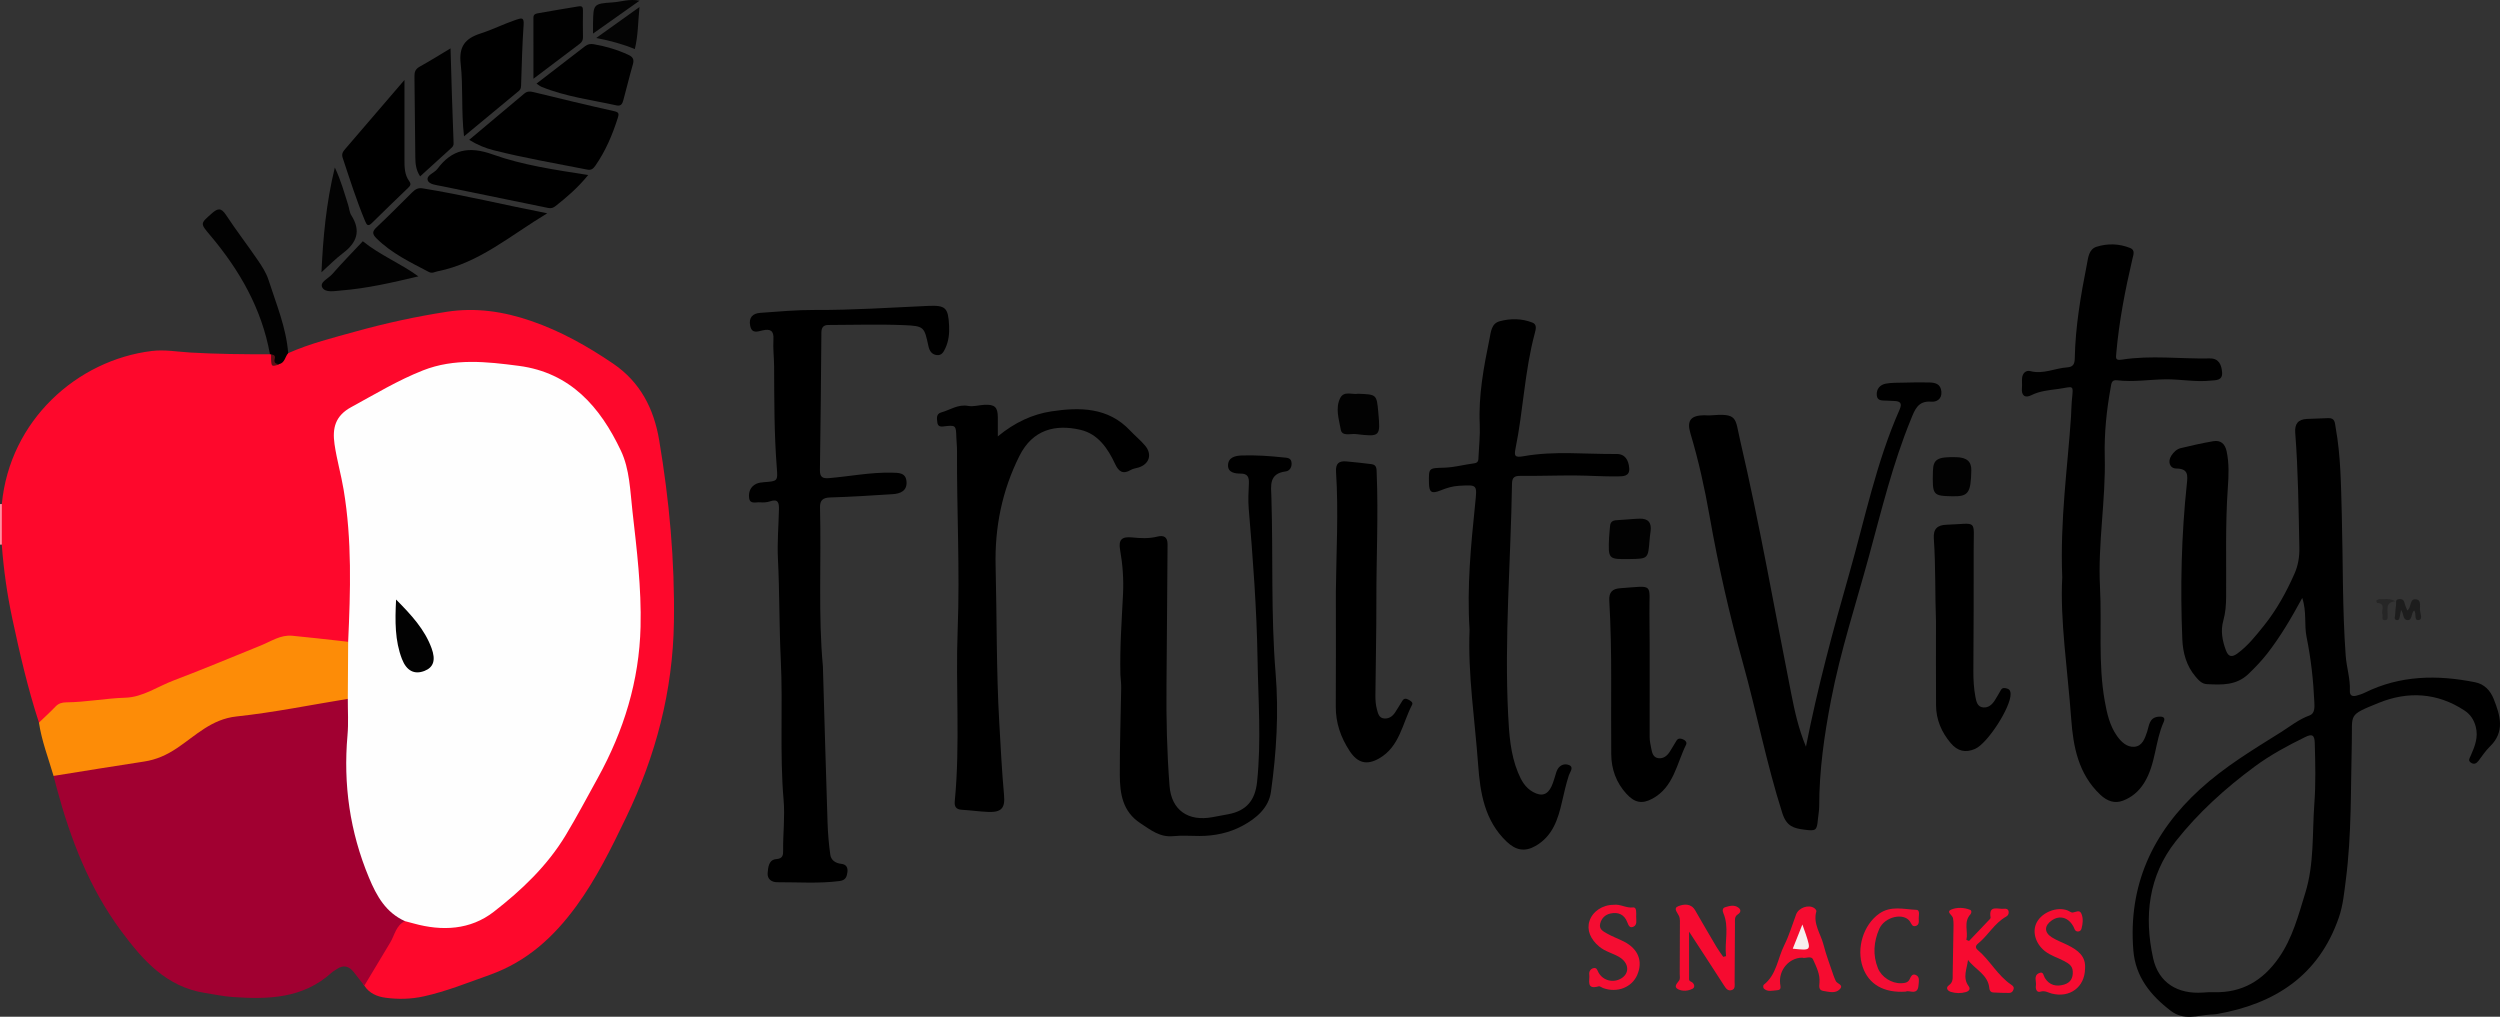 <?xml version="1.0" encoding="utf-8"?>
<!-- Generator: Adobe Illustrator 16.0.4, SVG Export Plug-In . SVG Version: 6.00 Build 0)  -->
<!DOCTYPE svg PUBLIC "-//W3C//DTD SVG 1.1//EN" "http://www.w3.org/Graphics/SVG/1.1/DTD/svg11.dtd">
<svg version="1.1" id="Layer_1" xmlns="http://www.w3.org/2000/svg" xmlns:xlink="http://www.w3.org/1999/xlink" x="0px" y="0px"
	 width="1235.172px" height="502.35px" viewBox="0 0 1235.172 502.35" enable-background="new 0 0 1235.172 502.35"
	 xml:space="preserve">
<rect x="0" y="0" width="1235.172" height="502.35" fill="#333333" stroke="none"/>
<path fill="#FE91A1" d="M0,249.042c0.302-0.055,0.604-0.062,0.909-0.021c2.653,6.689,2.679,13.376-0.019,20.062l-0.447,0.034
	L0,269.042C0,262.375,0,255.708,0,249.042z"/>
<path fill="#FE082C" d="M0.89,269.083c0.006-6.688,0.013-13.376,0.019-20.063c3.9-41.253,37.103-71.102,74.148-75.616
	c6.328-0.771,12.626,0.405,18.917,0.771c13.133,0.763,26.262,0.9,39.403,0.85c0.479-0.135,0.869-0.014,1.157,0.396
	c1.347,0.821-0.739,4.412,2.797,3.45c2.298-0.762,2.129-4.369,5.056-4.384c10.812-4.802,22.263-7.625,33.602-10.772
	c14.728-4.088,29.634-7.331,44.754-9.673c14.357-2.224,28.086-0.138,41.686,4.538c14.59,5.017,27.836,12.467,40.522,21.09
	c13.4,9.109,20.104,22.256,22.717,37.759c5.014,29.743,7.754,59.675,7.295,89.882c-0.518,34.013-8.914,66.012-23.624,96.563
	c-7.291,15.145-14.652,30.197-24.61,43.82c-11.167,15.277-24.39,27.431-42.895,34.011c-10.76,3.825-21.314,8.11-32.489,10.578
	c-6.224,1.373-12.583,1.519-18.876,0.667c-4.163-0.562-8.015-2.158-10.461-5.967c-1.019-1.191-0.216-2.141,0.417-3.109
	c5.572-8.551,10.85-17.266,15.279-26.48c0.885-1.844,2.771-2.789,4.826-3.192c5.913,0.848,11.641,2.521,17.743,2.575
	c11.044,0.102,21.15-2.9,28.94-10.381c10.528-10.109,22.017-19.592,29.63-32.295c10.616-17.713,21.134-35.528,28.593-54.901
	c5.673-14.736,8.503-29.986,9.306-45.797c1.376-27.131-2.771-53.735-6.485-80.412c-1.634-11.738-8.312-20.716-15.397-29.751
	c-13.134-16.746-31.08-21.448-51.087-22.969c-21.229-1.612-39.578,5.567-57.167,16.114c-4.143,2.484-8.313,4.92-12.435,7.441
	c-4.215,2.579-5.858,6.201-5.729,10.859c0.129,4.675,0.817,9.301,1.888,13.841c3.182,13.492,5.115,27.042,5.321,41.011
	c0.156,10.629,0.751,21.287,0.68,31.938c-0.035,5.293-0.339,10.615-2.038,15.727c-1.464,1.168-3.129,0.898-4.779,0.64
	c-6.907-1.082-13.908-1.264-20.829-2.226c-3.723-0.518-7.336,0.201-10.744,1.645c-21.136,8.953-42.704,16.85-63.711,26.115
	c-4.458,1.966-9.125,3.223-14.042,3.02c-8.708-0.355-17.177,1.941-25.831,2.201c-3.061,0.092-4.948,2.504-7.155,4.242
	c-1.905,1.502-3.116,4.014-5.955,4.189c-5.5-16.883-9.488-34.154-13.184-51.494C3.496,293.511,1.776,281.353,0.89,269.083z"/>
<path fill="#A10031" d="M200.077,455.109c-4.426,2.017-5.13,7.031-7.231,10.483c-4.308,7.078-8.497,14.292-12.84,21.392
	c-1.717-2.201-3.44-4.396-5.149-6.604c-2.398-3.096-5.194-3.865-8.553-1.507c-0.817,0.574-1.741,1.022-2.472,1.687
	c-14.116,12.821-31.312,13.262-48.852,12.035c-4.615-0.322-9.185-1.308-13.769-2.027c-19.097-3.002-30.688-16.221-41.344-30.584
	c-15.686-21.146-24.992-45.209-31.774-70.394c-0.559-2.076-1.093-4.16-1.639-6.24c0.968-1.414,2.513-1.463,3.985-1.699
	c11.005-1.758,21.892-4.274,32.992-5.41c11.058-1.131,20.969-4.825,29.35-12.277c0.619-0.552,1.416-0.906,2.011-1.475
	c8.214-7.832,18.669-9.4,29.295-10.941c13.976-2.025,27.856-4.701,41.822-6.824c2.097-0.318,4.224-1.225,6.304,0.103
	c1.523,2.04,1.094,4.434,1.2,6.726c0.437,9.473-0.774,18.891-0.943,28.335c-0.39,21.734,6.047,41.893,14.796,61.459
	c1.896,4.239,5.085,7.29,8.994,9.721C197.84,452.047,200.148,452.504,200.077,455.109z"/>
<path d="M406.57,329.229c0.789,26.994,1.479,52.121,2.3,77.241c0.174,5.303,0.623,10.619,1.358,15.871
	c0.379,2.7,2.684,4.176,5.36,4.441c2.716,0.271,3.369,2.062,3.091,4.143c-0.275,2.067-0.785,3.967-3.787,4.355
	c-10.279,1.333-20.567,0.562-30.85,0.596c-2.839,0.01-5.034-1.562-4.773-4.556c0.246-2.837,0.502-6.581,4.314-6.871
	c3.305-0.252,3.363-2.164,3.336-4.31c-0.1-8.299,0.951-16.522,0.232-24.9c-1.979-23.058-0.269-46.233-1.393-69.324
	c-0.809-16.619-0.578-33.257-1.408-49.884c-0.401-8.016,0.332-16.239,0.502-24.372c0.068-3.231-0.385-5.353-4.453-3.952
	c-1.526,0.525-3.31,0.619-4.936,0.471c-1.938-0.176-4.892,1.085-5.337-2.069c-0.407-2.888,0.588-5.676,3.519-7.072
	c1.16-0.553,2.564-0.716,3.875-0.814c6.688-0.499,6.799-0.479,6.269-7.193c-1.313-16.617-1.233-33.265-1.323-49.911
	c-0.023-4.492-0.613-9.004-0.335-13.469c0.271-4.353-1.581-5.255-5.276-4.433c-2.567,0.571-5.401,1.82-6.217-2.312
	c-0.801-4.058,1.285-6.079,5.008-6.342c8.955-0.63,17.93-1.471,26.893-1.425c18.67,0.096,37.271-1.159,55.898-2.001
	c8.787-0.396,10.039,0.872,10.485,9.752c0.195,3.874-0.198,7.616-1.858,11.177c-0.871,1.869-1.836,3.674-4.276,3.36
	c-2.489-0.32-3.577-2.119-4.076-4.413c-2.058-9.454-2.045-9.956-12.024-10.37c-12.453-0.517-24.944-0.099-37.42-0.083
	c-2.529,0.004-3.424,1.307-3.444,3.787c-0.181,22.65-0.392,45.3-0.726,67.948c-0.052,3.5,1.379,4.19,4.532,3.924
	c10.274-0.869,20.44-2.913,30.821-2.692c3.506,0.075,7.12-0.103,7.438,4.476c0.312,4.533-3.06,5.91-6.834,6.149
	c-10.265,0.653-20.533,1.33-30.812,1.621c-3.679,0.104-5.185,1.38-5.097,4.944C405.809,277.509,404.236,304.338,406.57,329.229z"/>
<path d="M1018.889,285.304c-1.121-28.854,2.643-54.132,4.34-79.528c0.166-2.491,0.133-4.998,0.369-7.48
	c0.844-8.879,1.248-7.197-6.982-6.088c-4.361,0.588-8.824,0.947-12.971,3.035c-3.18,1.603-5.029,0.21-4.668-3.58
	c0.156-1.652-0.086-3.344,0.088-4.993c0.252-2.385,1.949-3.866,4.104-3.306c6.359,1.654,12.104-1.459,18.168-1.861
	c2.896-0.191,3.688-1.591,3.742-4.483c0.299-15.682,2.965-31.094,5.988-46.429c0.639-3.244,0.9-7.459,4.803-8.685
	c5.506-1.73,11.234-1.542,16.645,0.648c2.506,1.014,1.498,3.431,1.064,5.29c-3.588,15.402-6.625,30.888-7.99,46.677
	c-0.215,2.49-0.504,3.667,2.773,3.156c14.422-2.246,28.936-0.299,43.408-0.593c4.562-0.093,5.863,3.265,6.105,6.999
	c0.264,4.058-3.215,3.708-5.643,3.967c-7.461,0.797-14.879-0.737-22.375-0.642c-7.975,0.103-15.936,1.448-23.922,0.469
	c-2.734-0.335-2.768,1.685-3.098,3.501c-2.062,11.34-3.236,22.781-2.947,34.293c0.537,21.518-3.463,42.866-2.35,64.371
	c0.973,18.77-0.988,37.652,2.355,56.326c1.092,6.098,2.4,12.064,6.043,17.24c2.092,2.976,4.9,5.582,8.496,5.353
	c4.002-0.255,5.279-4.085,6.4-7.45c1.021-3.062,0.996-6.871,5.42-7.408c1.854-0.226,3.887,0.088,2.793,2.51
	c-4.389,9.703-3.871,20.904-9.717,30.232c-2.666,4.256-6.191,7.122-10.461,8.738c-3.975,1.503-7.668,0.371-11.227-2.995
	c-10.84-10.256-13.328-23.823-14.314-37.321C1021.551,330.875,1017.756,306.579,1018.889,285.304z"/>
<path d="M726.065,311.112c-1.348-21.078,0.66-41.631,2.766-62.163c0.986-9.606,1.229-9.445-7.949-8.937
	c-3.25,0.18-6.143,1.083-9.082,2.269c-4.516,1.822-5.721,0.996-5.795-3.679c-0.121-7.6-0.111-7.283,7.598-7.539
	c4.939-0.163,9.834-1.516,14.771-2.155c2.217-0.288,2.043-1.762,2.109-3.242c0.236-5.318,0.861-10.656,0.613-15.952
	c-0.678-14.452,2.004-28.484,4.857-42.492c0.662-3.245,0.896-7.398,4.988-8.503c5.387-1.454,10.951-1.393,16.197,0.666
	c2.305,0.904,1.701,3.226,1.154,5.261c-5.033,18.675-5.672,38.086-9.523,56.958c-0.771,3.784-0.252,4.55,4.045,3.783
	c15.178-2.708,30.562-0.94,45.861-1.087c4.283-0.042,5.943,3.075,6.273,6.973c0.354,4.202-3.213,4.047-5.475,4.092
	c-7.105,0.142-14.219-0.423-21.328-0.455c-8.979-0.041-17.959,0.29-26.938,0.209c-2.949-0.026-4.125,0.735-4.174,3.848
	c-0.6,38.097-3.818,76.157-1.902,114.279c0.48,9.565,1.121,19.295,4.85,28.396c1.596,3.899,3.533,7.508,7.447,9.66
	c4.18,2.301,7.156,1.512,9.166-2.867c1.031-2.248,1.594-4.709,2.379-7.07c1.02-3.07,3.607-4.42,6.211-3.379
	c2.613,1.047,0.48,3.394-0.074,5.113c-1.377,4.268-2.361,8.614-3.355,12.989c-1.961,8.62-4.598,17.027-13.121,21.885
	c-5.324,3.035-9.744,2.125-14.207-2.104c-10.957-10.383-13.127-24.222-14.115-37.894
	C728.694,355.577,725.176,333.282,726.065,311.112z"/>
<path d="M892.266,368.92c5.846-29.741,13.426-57.594,21.326-85.256c7.777-27.224,13.387-55.199,24.932-81.281
	c1.457-3.291,0.213-4.188-2.781-4.277c-1.164-0.034-2.33-0.084-3.492-0.163c-2.098-0.144-4.787,0.366-5.006-2.732
	c-0.215-3.052,1.629-5.161,4.557-5.682c2.758-0.491,5.627-0.418,8.447-0.479c4.33-0.095,8.664-0.214,12.99-0.091
	c2.939,0.084,5.615,0.702,5.943,4.571c0.32,3.786-2.564,5.122-4.926,4.924c-6.67-0.562-8.178,3.957-10.098,8.632
	c-8.986,21.884-14.514,44.82-20.717,67.552c-6.463,23.689-14.129,47.075-18.781,71.229c-3.338,17.322-5.857,34.777-5.848,52.5
	c0.002,2.146-0.453,4.288-0.645,6.438c-0.49,5.574-0.979,5.855-6.691,5.108c-5.232-0.685-8.777-1.578-10.885-8.171
	c-7.807-24.416-12.623-49.562-19.479-74.19c-6.672-23.968-12.174-48.179-16.49-72.703c-2.412-13.703-5.428-27.358-9.438-40.742
	c-1.891-6.311,0.146-8.898,6.857-8.951c0.832-0.006,1.672,0.157,2.494,0.088c14.354-1.212,12.578,1.034,15.266,12.558
	c9.658,41.409,16.918,83.311,25.207,125.002C886.684,351.209,888.436,359.588,892.266,368.92z"/>
<path d="M553.562,333.426c-0.332-13.614,0.646-26.743,1.287-39.881c0.357-7.351-0.156-14.614-1.44-21.854
	c-0.89-5.017,0.793-6.685,5.913-6.168c4.158,0.42,8.293,0.647,12.417-0.389c3.198-0.804,5.149,0.076,5.116,3.854
	c-0.207,23.125-0.297,46.25-0.526,69.375c-0.166,16.652,0.229,33.302,1.495,49.887c0.923,12.093,9.285,17.731,21.234,15.485
	c2.612-0.49,5.229-0.961,7.84-1.459c8.945-1.703,13.233-6.851,14.186-15.954c2.123-20.284,0.559-40.588,0.225-60.854
	c-0.41-24.785-2.277-49.539-4.362-74.258c-0.348-4.119-0.08-8.304,0.089-12.45c0.123-2.979-0.603-4.78-4.063-4.771
	c-2.861,0.008-6.309-0.508-6.244-4.087c0.07-3.915,3.467-4.761,6.902-4.867c6.844-0.211,13.651,0.242,20.446,0.977
	c1.602,0.173,3.578,0.064,3.982,2.203c0.43,2.264-0.736,4.441-2.777,4.695c-8.527,1.058-7.301,7.147-7.123,12.858
	c0.891,28.93-0.287,57.942,2.076,86.79c1.621,19.758,0.414,39.229-2.295,58.656c-1.105,7.922-7.234,13.136-14.118,16.817
	c-6.545,3.5-13.695,4.992-21.131,5.007c-4.334,0.008-8.703-0.354-12.992,0.083c-6.641,0.678-11.166-3.057-16.219-6.354
	c-8.896-5.809-10.172-14.688-10.218-23.905c-0.071-14.305,0.47-28.61,0.685-42.918C553.982,337.627,553.68,335.304,553.562,333.426z
	"/>
<path d="M492.991,215.605c8.394-6.934,17.224-10.966,26.478-12.364c13.918-2.103,28.014-2.109,38.918,9.512
	c2.389,2.547,5.155,4.761,7.387,7.43c3.623,4.335,2.051,9.147-3.293,10.807c-1.267,0.394-2.684,0.525-3.787,1.186
	c-3.905,2.342-6.01,0.792-7.737-2.908c-3.618-7.745-8.444-14.904-17.195-16.921c-12.179-2.806-23.51-0.282-30.114,12.941
	c-8.564,17.146-12.22,35.212-11.746,54.395c0.637,25.793,0.328,51.59,1.806,77.387c0.685,11.953,1.274,23.897,2.362,35.828
	c0.597,6.554-1.469,8.519-7.977,8.241c-4.32-0.186-8.621-0.8-12.939-1.063c-2.848-0.175-3.697-1.599-3.438-4.258
	c2.742-28.219,0.349-56.523,1.435-84.772c1.133-29.474-0.478-58.942-0.326-88.417c0.011-2.158-0.258-4.316-0.324-6.478
	c-0.189-6.141-0.191-6.223-6.589-5.445c-1.755,0.213-2.612-0.451-2.796-1.931c-0.239-1.941-0.713-4.287,1.92-5.015
	c4.382-1.212,8.263-4.143,13.312-3.206c2.523,0.469,5.28-0.409,7.938-0.55c5.192-0.275,6.674,1.12,6.702,6.173
	C493.004,208.958,492.991,211.743,492.991,215.605z"/>
<path fill="#FD8C07" d="M171.843,345.288c-18.331,2.984-36.582,6.718-55.021,8.695c-12.331,1.322-20.185,9.486-29.374,15.638
	c-5.124,3.43-10.237,5.726-16.251,6.633c-14.93,2.253-29.826,4.724-44.74,7.103c-2.546-8.741-5.865-17.267-7.215-26.328
	c2.734-2.633,5.556-5.182,8.169-7.93c1.529-1.606,3.268-2.063,5.352-2.086c9.784-0.101,19.413-2.003,29.219-2.301
	c8.559-0.26,15.853-5.516,23.72-8.488c14.507-5.479,28.802-11.521,43.19-17.32c5.033-2.029,9.717-5.344,15.491-4.801
	c8.066,0.756,16.113,1.717,24.168,2.592c1.154,0.125,2.307,0.269,3.459,0.402c1.32,1.238,1.494,2.896,1.529,4.537
	c0.139,6.401,0.166,12.807-0.017,19.207C173.478,342.478,173.302,344.146,171.843,345.288z"/>
<path d="M660.006,292.591c0.199-19.812,1.369-39.637,0.086-59.433c-0.268-4.123,1.375-5.52,5.096-5.188
	c4.133,0.368,8.26,0.826,12.379,1.335c2.762,0.341,2.531,2.442,2.615,4.503c0.863,20.982-0.207,41.96-0.156,62.94
	c0.037,15.638-0.363,31.276-0.48,46.916c-0.018,2.315,0.168,4.712,0.779,6.927c0.494,1.787,0.926,4.133,3.477,4.374
	c2.365,0.224,4.145-0.983,5.414-2.875c1.283-1.914,2.42-3.927,3.662-5.868c0.777-1.214,1.734-1.209,2.986-0.546
	c1.125,0.597,2.416,1.365,1.799,2.548c-4.811,9.223-6.111,20.7-16.309,26.508c-6.074,3.461-10.609,2.277-14.514-3.651
	c-4.371-6.644-6.934-13.878-6.875-22.022C660.098,330.237,660.006,311.414,660.006,292.591z"/>
<path d="M956.51,307.042c-0.516-13.657-0.111-27.324-1.07-40.963c-0.34-4.833,1.818-6.676,6.283-6.829
	c15.605-0.535,13.359-3.065,13.41,12.278c0.066,19.992-0.061,39.986-0.15,59.979c-0.021,4.348,0.217,8.67,1.033,12.932
	c0.436,2.271,0.977,4.851,3.895,5.082c2.539,0.199,4.338-1.422,5.646-3.481c1.061-1.668,2.025-3.396,3.016-5.106
	c0.768-1.332,1.889-1.076,3.055-0.74c1.346,0.387,1.711,1.317,1.746,2.643c0.17,6.553-11.406,24.514-17.578,27.182
	c-4.682,2.024-8.623,1.137-11.984-2.846c-4.547-5.381-7.23-11.562-7.273-18.666C956.452,334.683,956.51,320.862,956.51,307.042z"/>
<path d="M796.038,335.162c0.018-12.815-0.215-25.629-0.938-38.425c-0.234-4.166,1.568-5.838,5.332-6.104
	c17.168-1.209,14.318-2.812,14.504,12.643c0.246,20.308,0.037,40.619,0.1,60.93c0.006,1.967,0.494,3.941,0.852,5.895
	c0.371,2.028,1.023,4.127,3.346,4.479c2.535,0.384,4.412-1.1,5.746-3.168c1.166-1.807,2.199-3.697,3.348-5.518
	c0.773-1.228,1.912-1.121,3.088-0.66c1.23,0.483,2.203,1.512,1.625,2.678c-4.691,9.453-6.098,21.025-16.705,26.722
	c-5.119,2.75-8.793,1.922-12.781-2.452c-5.053-5.539-7.432-12.152-7.488-19.56C795.967,360.134,796.038,347.647,796.038,335.162z"/>
<path d="M270.37,105.386c-18.411,11.098-33.767,24.627-54.236,28.675c-1.39,0.274-2.604,1.179-4.256,0.31
	c-9.102-4.783-18.399-9.183-25.855-16.593c-2.239-2.226-2.107-3.468,0.085-5.531c5.929-5.582,11.66-11.374,17.437-17.115
	c1.465-1.456,2.864-2.459,5.208-2.081C228.899,96.298,248.713,101.164,270.37,105.386z"/>
<path d="M231.805,69.096c9.443-7.917,18.343-15.348,27.197-22.834c1.444-1.222,2.807-1.188,4.562-0.76
	c13.191,3.221,26.391,6.42,39.646,9.369c2.51,0.559,2.748,1.106,2.003,3.448c-2.665,8.372-6.045,16.347-11.106,23.596
	c-1.12,1.604-2.095,2.25-3.997,1.873c-15.433-3.057-30.954-5.686-46.219-9.558C239.876,73.213,236.066,71.703,231.805,69.096z"/>
<path d="M199.833,39.509c0,13.838,0.002,26.431-0.001,39.024c-0.001,3.838-0.036,7.74,2.357,10.989
	c1.145,1.555,0.429,2.348-0.563,3.308c-5.962,5.771-11.975,11.493-17.861,17.342c-1.909,1.896-2.566,1.001-3.358-0.896
	c-4.278-10.25-7.618-20.826-11.113-31.352c-0.649-1.956,0.218-3.098,1.338-4.398C180.136,62.488,189.612,51.424,199.833,39.509z"/>
<path d="M290.614,86.472c-5.105,6.271-10.502,10.899-16.107,15.312c-1.073,0.845-2.113,1.284-3.63,0.97
	c-17.518-3.634-35.063-7.141-52.579-10.783c-2.532-0.526-6.312-0.789-6.962-2.9c-0.788-2.558,3.235-3.554,4.763-5.613
	c7.191-9.691,15.611-11.35,27.33-7.155C258.297,81.623,274.175,83.886,290.614,86.472z"/>
<path d="M229.257,67.357c-1.452-12.681-0.361-24.378-1.649-35.858c-0.957-8.53,2.179-12.5,9.799-14.947
	c5.945-1.909,11.58-4.773,17.54-6.779c2.936-0.988,4.023-1.22,3.749,2.637c-0.684,9.598-0.878,19.229-1.217,28.85
	c-0.048,1.351,0.064,2.667-1.114,3.643C247.592,52.165,238.823,59.431,229.257,67.357z"/>
<path fill="#010101" d="M207.579,87.137c-2.136-3.208-2.344-6.396-2.389-9.534c-0.191-13.299-0.221-26.6-0.418-39.897
	c-0.033-2.22,0.526-3.631,2.583-4.771c5.018-2.782,9.885-5.834,15.24-9.032c0.483,16.037,0.879,31.394,1.51,46.74
	c0.064,1.561-0.665,2.062-1.44,2.775C217.783,77.9,212.863,82.34,207.579,87.137z"/>
<path d="M265.077,41.308c8.269-6.368,16.154-12.438,24.035-18.517c1.271-0.979,2.656-1.218,4.229-0.946
	c5.922,1.021,11.625,2.702,17.095,5.23c2.156,0.997,2.974,2.188,2.267,4.643c-1.693,5.875-3.11,11.829-4.722,17.729
	c-0.438,1.607-1.012,3.149-3.375,2.629c-12.474-2.749-25.233-4.328-37.172-9.223C266.832,42.606,266.322,42.134,265.077,41.308z"/>
<path fill="#020202" d="M133.926,175.135l-0.252-0.165l-0.297,0.054c-4.058-22.517-15.011-41.573-29.562-58.811
	c-5.008-5.934-4.874-5.707,0.789-10.742c3.067-2.728,4.689-2.874,7.088,0.769c5.017,7.619,10.6,14.862,15.747,22.398
	c2.042,2.991,4.101,6.173,5.192,9.576c3.824,11.924,8.767,23.574,9.753,36.27c-1.58,1.752-1.607,4.797-4.524,5.435
	c-2.086,1.178-2.907,0.111-2.971-1.827C134.852,176.963,135.019,175.876,133.926,175.135z"/>
<path fill="#F60B30" d="M852.788,472.398c-0.822-7.082,1.664-14.258-1.338-21.271c-0.551-1.287-0.398-2.504,0.883-2.897
	c2.191-0.674,4.586-1.371,6.654,0.276c1.361,1.084,1.039,2.358-0.373,3.249c-1.771,1.115-1.414,2.848-1.424,4.48
	c-0.061,9.66-0.104,19.32-0.172,28.979c-0.012,1.449,0.475,3.275-1.332,3.923c-1.938,0.692-2.93-0.724-3.9-2.24
	c-5.547-8.642-11.178-17.229-17.271-26.594c0,8.332-0.01,15.938,0.01,23.545c0.002,1.066,1.105,1.092,1.686,1.617
	c1.043,0.945,1.18,2.409,0.109,2.991c-2.266,1.231-5.111,1.401-7.242,0.294c-2.357-1.227-0.504-2.848,0.555-4.361
	c0.562-0.805,0.252-2.248,0.26-3.404c0.047-7.83,0.092-15.66,0.086-23.49c-0.002-1.657,0.191-3.498-0.441-4.926
	c-0.783-1.754-3.029-3.812-0.334-4.854c2.715-1.048,6.268-1.531,8.344,2.09c3.471,6.053,6.986,12.08,10.541,18.082
	c0.994,1.682,2.193,3.242,3.301,4.858C851.852,472.631,852.319,472.514,852.788,472.398z"/>
<path fill="#F70B30" d="M972.852,464.893c3.168-3.326,6.344-6.646,9.5-9.985c0.447-0.476,1.209-1.113,1.135-1.56
	c-1.102-6.533,3.791-3.949,6.631-4.363c0.992-0.146,2.107,0.121,2.289,1.377c0.146,1.021-0.219,1.947-1.221,2.506
	c-5.773,3.212-8.855,9.232-13.838,13.27c-1.299,1.051-1.545,2.102-0.188,3.25c6.066,5.137,9.771,12.551,16.455,17.076
	c0.924,0.626,1.566,1.18,1.209,2.367c-0.322,1.068-1.029,1.755-2.141,1.749c-2.656-0.015-5.316-0.06-7.969-0.231
	c-1.08-0.07-1.732-0.851-1.836-2.008c-0.605-6.881-7.041-9.294-10.547-14.074c-0.537,4.461-2.803,8.739,0.299,12.946
	c1.068,1.449,0.193,2.481-1.357,2.935c-2.465,0.723-4.986,0.646-7.389-0.078c-1.592-0.479-2.811-1.983-1-3.278
	c2.254-1.61,1.836-3.709,1.883-5.778c0.18-7.978,0.303-15.957,0.41-23.937c0.018-1.155-0.057-2.33-0.258-3.468
	c-0.262-1.484-3.65-3.062-0.795-4.252c2.77-1.154,6.232-1.032,9.266,0.172c0.801,0.318,0.736,1.547,0.162,2.175
	c-3.576,3.915-1.047,8.493-2.021,12.677C971.971,464.548,972.411,464.721,972.852,464.893z"/>
<path fill="#010101" d="M263.557,38.906c0-10.343,0.021-20.26-0.018-30.177c-0.008-1.989,1.668-2.059,2.747-2.26
	c6.511-1.216,13.066-2.2,19.594-3.328c1.971-0.341,2.161,0.68,2.141,2.229c-0.057,4.328-0.076,8.658,0.007,12.986
	c0.028,1.489-0.502,2.45-1.67,3.324C278.795,27.348,271.272,33.068,263.557,38.906z"/>
<path fill="#020202" d="M179.255,119.187c8.462,6.872,18.451,10.822,27.464,17.354c-12.995,3.1-25.447,5.977-38.241,6.982
	c-3.253,0.256-7.757,1.241-9.253-1.506c-1.427-2.621,3.026-4.412,4.868-6.52C169.003,129.878,174.238,124.542,179.255,119.187z"/>
<path fill="#F60C30" d="M890.446,473.16c-6.594,0.023-11.689,6.191-10.949,12.777c0.18,1.598,0.781,3.168-1.465,3.301
	c-2.232,0.132-4.688,1.037-6.619-0.87c-0.32-0.316-0.326-1.573-0.023-1.808c6.383-4.938,6.859-12.961,10.127-19.496
	c2.436-4.875,3.992-10.191,5.912-15.321c1.225-3.269,6.166-5.011,8.965-3.067c0.488,0.34,1.143,1.15,1.029,1.54
	c-1.805,6.15,2.133,11.085,3.514,16.522c1.305,5.133,3.234,10.104,4.916,15.14c0.312,0.938,0.74,1.841,1.125,2.756
	c0.607,1.443,4.143,1.882,2.004,4.116c-2.178,2.273-5.381,1.27-8.104,0.844c-2.291-0.355-2.121-1.988-1.926-4.162
	c0.361-3.996-1.555-7.781-3.15-11.336C894.842,471.962,891.838,473.766,890.446,473.16z"/>
<path fill="#F50D32" d="M797.28,447.04c3.277-0.472,6.123,1.718,9.59,1.299c1.885-0.228,1.518,2.905,1.51,4.614
	c-0.008,1.713,0.629,3.956-1.35,4.902c-1.773,0.85-2.424-0.564-3.035-2.188c-1.426-3.8-4.434-5.196-8.324-4.334
	c-2.615,0.579-4.385,2.334-5.07,4.96c-0.727,2.773,1.516,3.885,3.279,4.891c2.719,1.553,5.711,2.609,8.506,4.043
	c7.061,3.621,9.432,9.738,6.502,16.5c-2.668,6.155-9.93,8.95-16.803,6.455c-0.766-0.277-1.633-1.041-2.244-0.865
	c-6.391,1.854-4.244-3.108-4.637-5.85c-0.195-1.355,0.535-2.715,1.99-3.115c1.797-0.494,1.979,1.078,2.637,2.236
	c2.248,3.959,7.305,5.159,11.182,2.811c4.215-2.556,3.852-7.562-0.785-10.429c-3.232-1.997-7.08-2.752-10.092-5.282
	c-4.387-3.688-6.246-8.179-4.834-12.604C786.815,450.331,791.741,447.023,797.28,447.04z"/>
<path fill="#F60C31" d="M1030.151,478.646c-0.143,9.025-7.484,14.531-16.428,12.246c-1.848-0.473-3.365-1.627-5.623-0.938
	c-1.861,0.567-2.484-1.381-2.223-2.981c0.348-2.115-1.348-4.922,1.6-6.205c2.191-0.957,2.094,1.238,2.828,2.418
	c2.258,3.621,5.656,4.422,9.549,3.248c3.131-0.944,4.395-3.197,4.238-6.479c-0.135-2.843-2.09-3.957-4.168-5.083
	c-3.207-1.736-6.801-2.686-9.713-5.04c-4.617-3.735-6.307-9.714-3.869-14.194c2.701-4.965,9.842-7.76,15.053-5.871
	c0.932,0.338,1.879,1.194,2.723,1.084c1.557-0.207,3.334-1.569,4.254,0.611c0.988,2.344,0.691,4.91,0.035,7.352
	c-0.215,0.799-0.838,1.461-1.818,1.416c-1.514-0.071-1.6-1.391-2.145-2.396c-2.494-4.613-6.811-5.812-10.752-3.075
	c-3.688,2.562-3.799,5.89,0.008,8.31c2.504,1.591,5.373,2.596,8.037,3.941C1026.53,469.432,1030.682,472.357,1030.151,478.646z"/>
<path fill="#030303" d="M158.829,134.51c0.772-16.989,2.294-34.088,6.594-51.759c3.067,6.456,4.668,12.507,6.572,18.442
	c0.556,1.732,0.648,3.73,1.586,5.202c4.912,7.703,2.71,13.536-4.139,18.685C165.752,127.854,162.501,131.214,158.829,134.51z"/>
<path fill="#F40D34" d="M941.522,489.932c-10.775,0.723-18.26-3.6-21.213-12.178c-3.23-9.382,0.379-20.87,8.143-26.345
	c5.785-4.079,12.217-2.142,18.363-1.882c2.062,0.087,1.02,3.096,1.186,4.805c0.131,1.375-0.021,2.842-1.646,3.2
	c-1.65,0.364-1.908-1.044-2.67-2.198c-3.043-4.611-12.547-2.48-15.205,3.62c-2.738,6.28-3.297,12.88-0.646,19.433
	c1.77,4.377,6.797,7.584,11.475,7.394c1.664-0.067,3.398-0.205,4.219-2.041c0.648-1.455,1.436-2.956,3.262-1.911
	c1.73,0.99,1.246,2.929,1.121,4.561c-0.131,1.694-0.387,3.525-2.582,3.623C944.04,490.068,942.737,489.402,941.522,489.932z"/>
<path fill="#020202" d="M670.938,194.546c9.238,0.317,9.238,0.317,10.039,9.215c1.072,11.974,1.02,12.124-11.102,10.704
	c-2.57-0.301-6.836,1.262-7.434-2.165c-0.893-5.093-2.807-10.63-0.281-15.649C664.026,192.946,668.196,195.107,670.938,194.546z"/>
<path fill="#020202" d="M805.215,276.206c-10.676,0.156-10.688,0.154-10.209-10.801c0.078-1.821,0.34-3.635,0.467-5.454
	c0.143-2.043,1.24-2.847,3.24-2.94c3.809-0.179,7.604-0.646,11.412-0.756c4.223-0.122,5.957,2.02,5.381,6.23
	c-0.203,1.479-0.396,2.961-0.514,4.447C814.276,276.073,814.284,276.073,805.215,276.206z"/>
<path fill="#020202" d="M964.688,245.194c-9.791-0.198-9.99-0.452-9.689-12.391c0.148-5.931,2.176-7.15,11.516-6.928
	c5.213,0.125,7.535,2.153,7.449,6.505C973.737,243.616,972.481,245.352,964.688,245.194z"/>
<path fill="#040404" d="M294.561,18.764c7.394-5.285,13.988-10,21.398-15.298c-0.768,7.414-0.646,14.046-2.316,20.783
	C307.623,21.758,301.55,20.133,294.561,18.764z"/>
<path fill="#030303" d="M292.991,16.595c0-2.243-0.018-3.561,0.003-4.878c0.154-9.682,0.143-9.897,9.749-10.539
	c4.169-0.279,8.278-1.864,13.249-0.834C308.202,5.849,300.91,11,292.991,16.595z"/>
<path fill="#1D1D1D" d="M1189.374,301.615c2.27-1.519,0.809-6.371,4.775-5.414c2.258,0.544,1.273,3.664,1.535,5.603
	c0.205,1.536,1.449,4.363-0.82,4.551c-2.332,0.193-0.82-3.074-2.084-4.72c-1.742,1.222-0.674,5.062-3.473,4.729
	c-2.242-0.266-1.611-3.252-3.039-4.973c-0.203,1.108-0.387,2.088-0.562,3.067c-0.178,0.983-0.332,2.205-1.678,1.883
	c-1.375-0.33-0.74-1.59-0.676-2.5c0.115-1.646,0.199-3.301,0.461-4.926c0.18-1.122-0.602-2.836,1.631-2.94
	c1.672-0.078,2.342,0.707,2.666,2.236C1188.348,299.33,1188.901,300.379,1189.374,301.615z"/>
<path fill="#262626" d="M1183.506,297.069c-4.91,0.445-3.822,3.744-3.859,6.488c-0.016,1.104,0.379,2.743-1.146,2.854
	c-2.219,0.161-1.062-1.855-1.436-2.916c-0.674-1.92,1.887-5.342-2.555-5.578c-0.176-0.01-0.535-1.104-0.42-1.193
	c0.455-0.357,1.078-0.74,1.617-0.709C1178.131,296.151,1180.622,295.446,1183.506,297.069z"/>
<path fill="#FEFEFE" d="M171.843,345.288c0.057-9.396,0.113-18.795,0.169-28.191c1.138-25.125,1.936-50.261-2.244-75.2
	c-1.261-7.523-3.411-14.903-4.494-22.486c-1.12-7.85,0.306-13.947,8.262-18.269c11.679-6.345,23.032-13.259,35.452-18.146
	c15.521-6.106,31.445-4.316,47.317-2.243c25.583,3.34,40.287,20.369,50.488,41.966c4.32,9.146,4.534,19.691,5.676,29.776
	c2.151,19.013,4.486,37.977,4.014,57.213c-0.656,26.755-8.303,51.383-21.113,74.616c-5.212,9.452-10.264,19.005-15.822,28.251
	c-9.114,15.159-21.858,27.257-35.599,37.916c-11.565,8.972-25.512,9.673-39.56,5.765c-1.433-0.398-2.875-0.766-4.312-1.146
	c-9.467-4.288-13.978-12.329-17.819-21.571c-9.408-22.634-12.715-45.969-10.569-70.278
	C172.213,357.31,171.816,351.28,171.843,345.288z"/>
<path fill="#591016" d="M133.926,175.135c1.346,0.031,2.227,0.624,1.823,2.051c-0.564,1.992,0.406,2.598,2.111,2.732
	C133.979,181.429,133.926,181.365,133.926,175.135z"/>
<path d="M1232.075,345.379c-1.652-4.19-4.6-7.392-9.246-8.315c-18.646-3.705-36.939-3.479-54.436,5.158
	c-1.328,0.656-2.777,1.125-4.219,1.493c-1.967,0.502-3.283-0.039-3.176-2.421c0.271-5.885-1.637-11.508-2.059-17.332
	c-1.686-23.277-1.297-46.605-1.938-69.908c-0.391-14.304-0.467-28.629-3.02-42.781c-0.406-2.254-0.229-4.884-3.748-4.692
	c-3.49,0.19-6.99,0.218-10.48,0.398c-4.342,0.224-6.096,2.446-5.75,6.87c1.471,18.936,1.65,37.921,2.039,56.901
	c0.09,4.433-0.631,8.651-2.385,12.636c-4.035,9.162-8.844,17.906-15.135,25.739c-3.957,4.925-7.869,9.905-13.041,13.708
	c-2.641,1.941-4.455,1.854-5.699-1.465c-1.793-4.778-2.729-9.676-1.336-14.651c1.092-3.911,1.395-7.817,1.422-11.838
	c0.129-17.985-0.441-35.978,0.838-53.957c0.424-5.934,0.676-11.977-0.594-17.931c-0.795-3.738-2.928-5.656-6.689-4.996
	c-5.389,0.948-10.744,2.116-16.055,3.429c-1.941,0.479-3.453,1.97-4.578,3.693c-1.885,2.889-0.861,6.321,2.465,6.36
	c5.941,0.07,5.656,3.276,5.201,7.545c-2.719,25.528-3.287,51.139-2.244,76.775c0.273,6.71,2.002,13.16,6.529,18.479
	c1.51,1.773,3.049,3.606,5.637,3.736c7.361,0.367,14.57,0.713,20.59-5.105c3.248-3.139,6.34-6.336,9.107-9.881
	c6.541-8.377,11.91-17.512,17.393-27.614c2.289,6.971,0.898,13.257,2.139,19.329c2.162,10.611,3.354,21.361,3.838,32.188
	c0.115,2.57,0.287,5.598-2.406,6.562c-5.285,1.891-9.52,5.383-14.135,8.277c-13.789,8.645-27.727,17.014-39.873,28.09
	c-23.564,21.487-35.611,47.591-33.008,79.739c1.053,12.986,8.492,22.202,18.555,29.859c6.389,4.861,13.045,2.223,19.691,1.798
	c0.996-0.063,2.008-0.062,2.986-0.233c28.703-5.041,50.377-18.996,60.305-47.735c2.076-6.011,2.639-12.351,3.447-18.604
	c2.91-22.516,2.373-45.2,2.945-67.823c0.363-14.351-2.146-13.295,13.217-19.563c14.406-5.878,28.977-5.14,42.445,3.733
	c2.877,1.896,4.633,4.47,5.557,7.931c1.41,5.292-0.447,9.817-2.463,14.392c-0.549,1.246-1.467,2.412,0.092,3.461
	c1.557,1.049,2.742,0.42,3.799-0.983c1.799-2.396,3.475-4.946,5.609-7.011C1237.782,361.488,1235.247,353.425,1232.075,345.379z
	 M1143.448,397.039c-1.08,14.729-0.02,29.695-4.455,44.062c-3.42,11.08-6.301,22.358-13.115,32.121
	c-7.812,11.194-18.08,17.362-31.951,16.987c-1.828-0.05-3.666,0.043-5.49,0.177c-12.414,0.908-21.969-4.734-24.656-16.98
	c-4.52-20.582-2.312-40.639,11.162-57.743c11.15-14.154,24.551-26.249,39.055-36.96c7.754-5.726,16.268-10.313,24.939-14.558
	c3.289-1.609,4.594-1.174,4.709,2.938C1143.922,377.079,1144.188,387.056,1143.448,397.039z"/>
<path fill="#F7EEEF" d="M890.502,456.768c0.822,2.32,1.283,3.537,1.688,4.773c2.656,8.141,2.65,8.143-6.443,7.169
	C887.221,465.006,888.649,461.418,890.502,456.768z"/>
<path fill="#020202" d="M195.688,296.209c7.64,7.706,14.108,14.741,17.519,24.004c2.175,5.906,0.996,9.487-3.45,11.246
	c-4.953,1.958-8.887,0.044-11.173-5.896C195.109,316.537,195.145,307.103,195.688,296.209z"/>
</svg>

